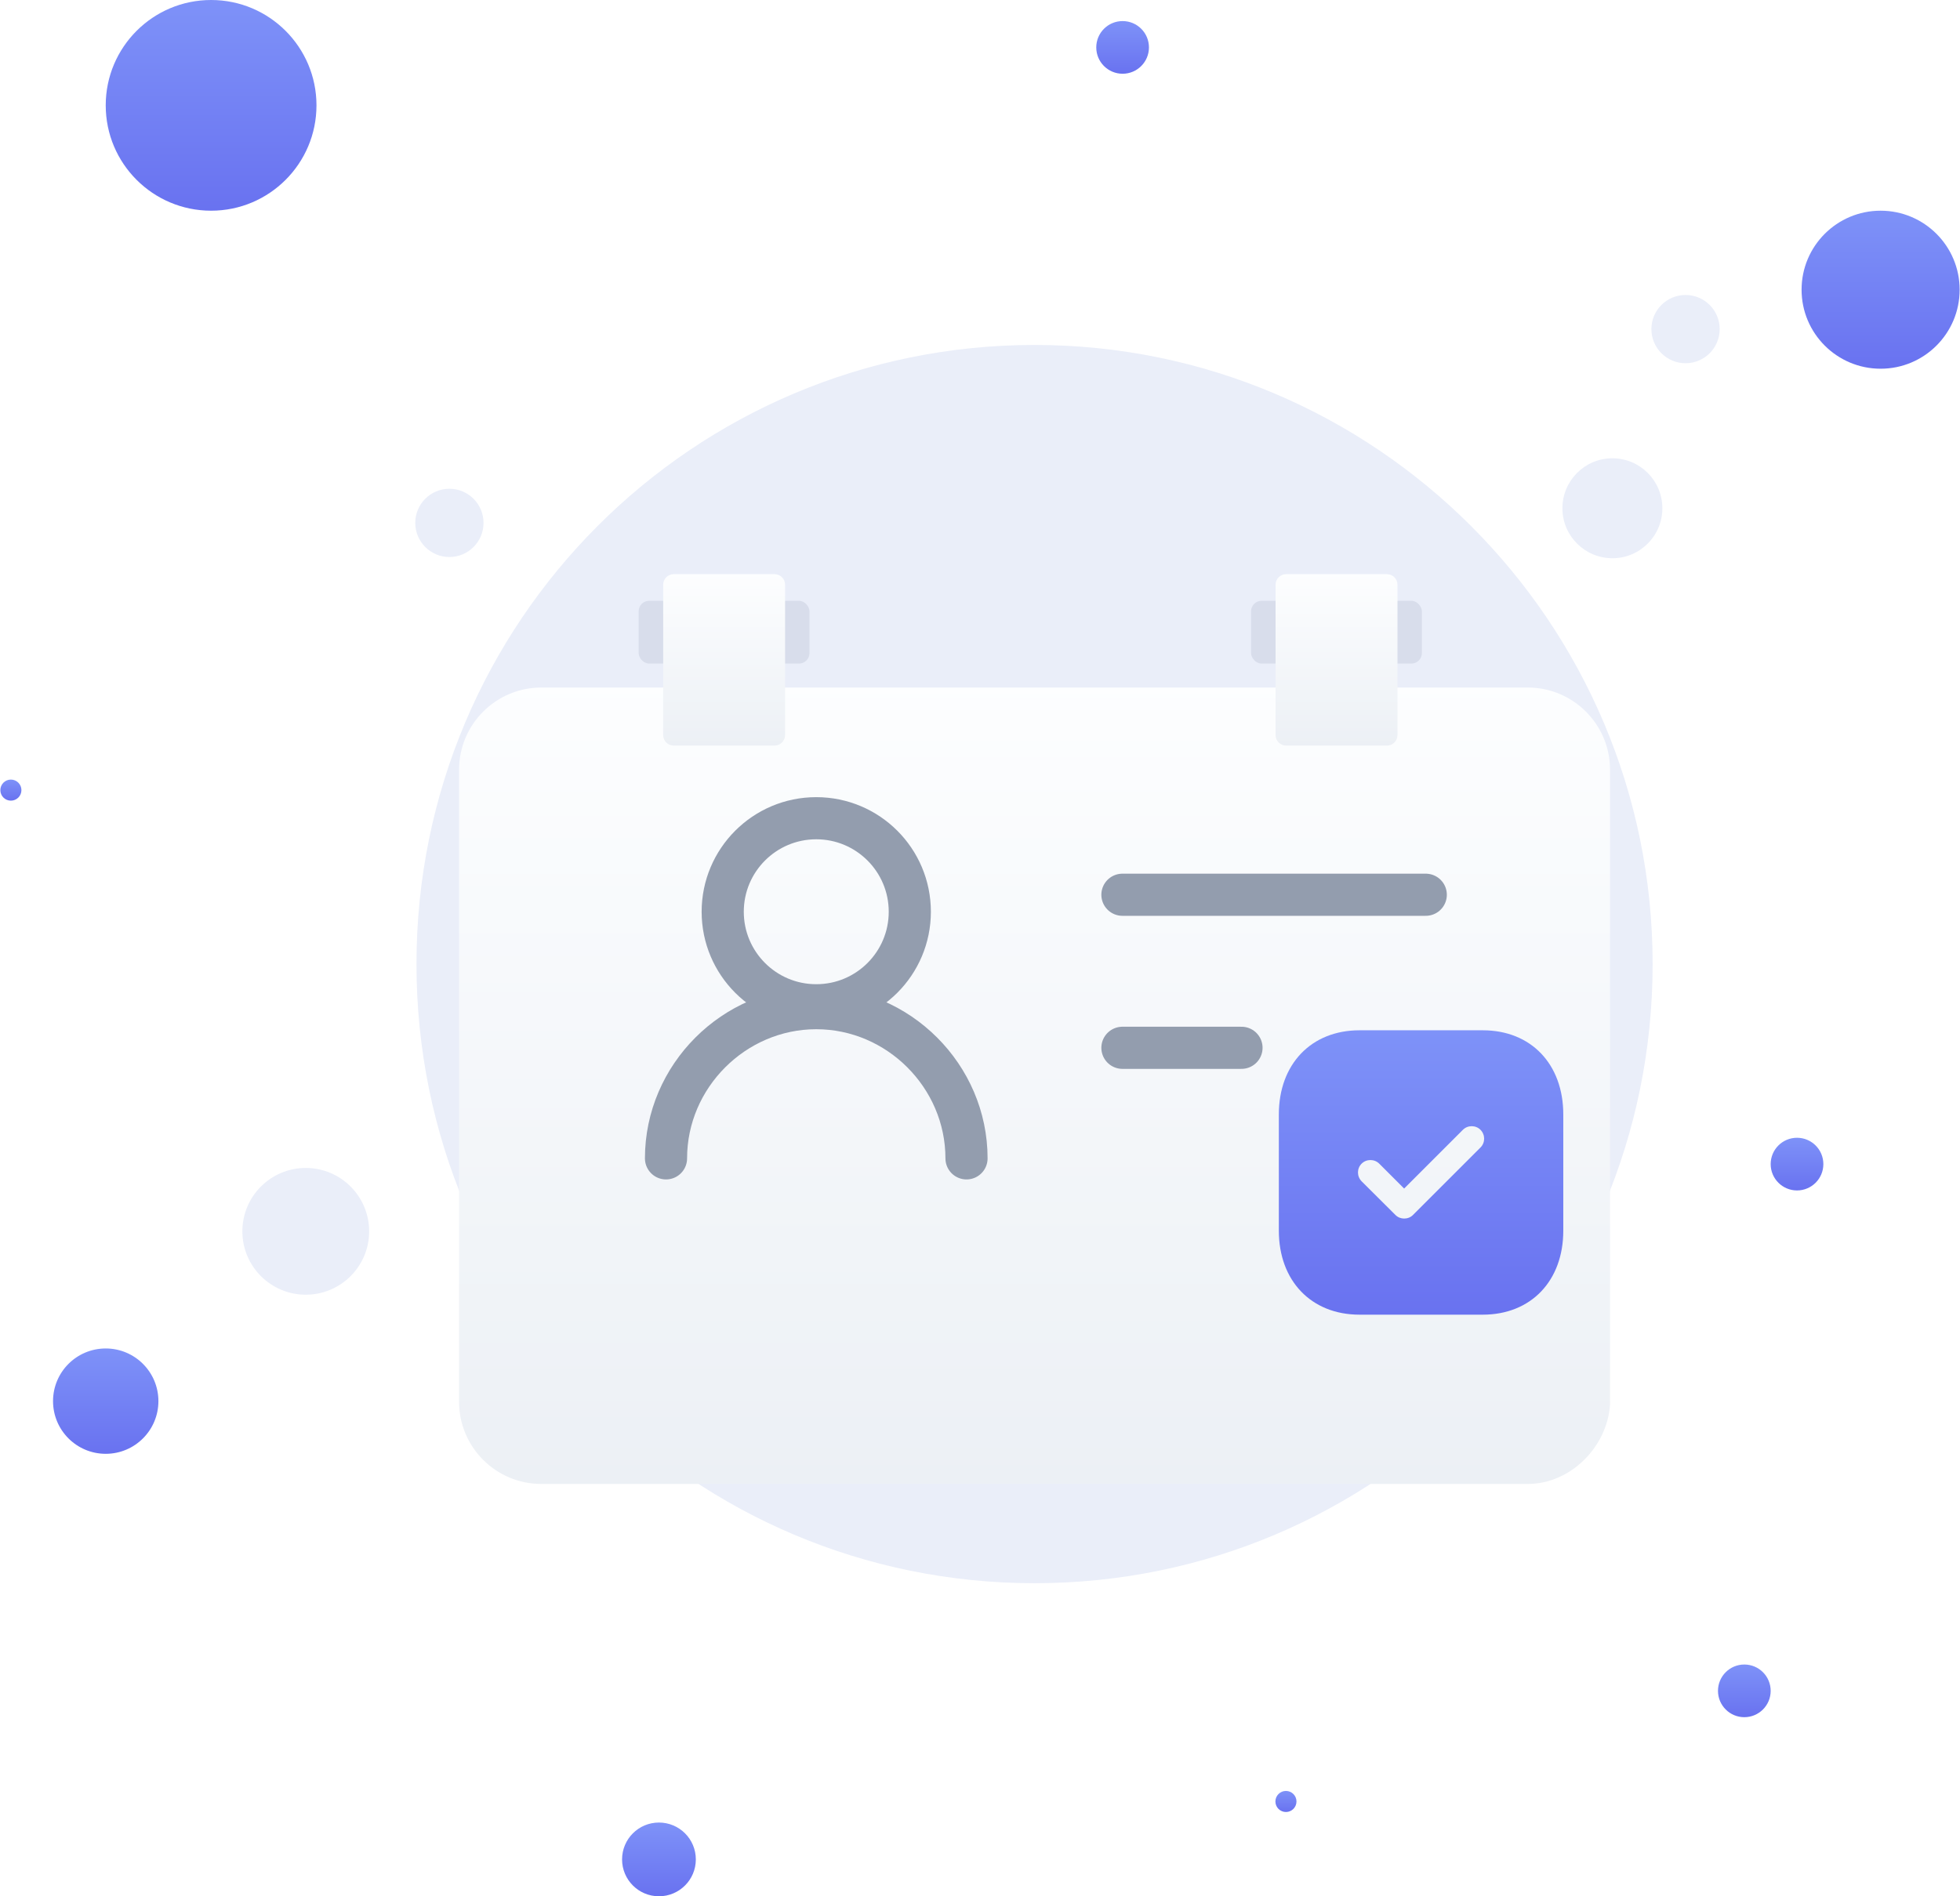 <svg width="186" height="180" viewBox="0 0 186 180" fill="none" xmlns="http://www.w3.org/2000/svg">
<circle cx="178.466" cy="27.5" r="7.5" fill="url(#paint0_linear_29222_3472)"/>
<circle cx="20.033" cy="10" r="10" fill="url(#paint1_linear_29222_3472)"/>
<circle cx="10.033" cy="133" r="5" fill="url(#paint2_linear_29222_3472)"/>
<circle cx="165.533" cy="160.5" r="2.5" fill="url(#paint3_linear_29222_3472)"/>
<circle cx="106.533" cy="4.5" r="2.5" fill="url(#paint4_linear_29222_3472)"/>
<circle cx="62.533" cy="176.5" r="3.5" fill="url(#paint5_linear_29222_3472)"/>
<circle cx="122.033" cy="171" r="1" fill="url(#paint6_linear_29222_3472)"/>
<circle cx="170.533" cy="110.5" r="2.5" fill="url(#paint7_linear_29222_3472)"/>
<circle cx="1.033" cy="75" r="1" fill="url(#paint8_linear_29222_3472)"/>
<path d="M98.177 150.283C130.57 150.283 156.831 124.022 156.831 91.513C156.831 59.005 130.454 32.744 98.177 32.744C65.784 32.744 39.523 59.005 39.523 91.513C39.523 124.022 65.784 150.283 98.177 150.283Z" fill="#EAEEF9"/>
<path d="M153.013 52.989C155.633 52.989 157.756 50.865 157.756 48.246C157.756 45.626 155.633 43.502 153.013 43.502C150.394 43.502 148.27 45.626 148.27 48.246C148.27 50.865 150.394 52.989 153.013 52.989Z" fill="#EAEEF9"/>
<path d="M159.955 34.479C161.744 34.479 163.194 33.028 163.194 31.239C163.194 29.45 161.744 28 159.955 28C158.166 28 156.715 29.45 156.715 31.239C156.715 33.028 158.166 34.479 159.955 34.479Z" fill="#EAEEF9"/>
<path d="M42.647 52.873C44.435 52.873 45.886 51.423 45.886 49.634C45.886 47.845 44.435 46.395 42.647 46.395C40.858 46.395 39.407 47.845 39.407 49.634C39.407 51.423 40.858 52.873 42.647 52.873Z" fill="#EAEEF9"/>
<path d="M29.016 122.897C32.338 122.897 35.032 120.204 35.032 116.882C35.032 113.559 32.338 110.866 29.016 110.866C25.693 110.866 23 113.559 23 116.882C23 120.204 25.693 122.897 29.016 122.897Z" fill="#EAEEF9"/>
<g filter="url(#filter0_d_29222_3472)">
<path d="M144.987 129.86H51.366C47.061 129.86 43.564 126.362 43.564 122.058V62.065C43.564 57.761 47.061 54.263 51.366 54.263H144.987C149.291 54.263 152.789 57.761 152.789 62.065V122.327C152.52 126.362 149.022 129.86 144.987 129.86Z" fill="url(#paint9_linear_29222_3472)"/>
</g>
<path fill-rule="evenodd" clip-rule="evenodd" d="M129.012 97.798H140.714C145.29 97.798 148.353 101.011 148.353 105.789V116.817C148.353 121.58 145.29 124.792 140.714 124.792H129.012C124.437 124.792 121.359 121.58 121.359 116.817V105.789C121.359 101.011 124.437 97.798 129.012 97.798ZM134.087 115.331L140.498 108.92C140.957 108.461 140.957 107.719 140.498 107.246C140.039 106.787 139.283 106.787 138.824 107.246L133.25 112.82L130.888 110.458C130.429 110 129.673 110 129.214 110.458C128.755 110.917 128.755 111.66 129.214 112.132L132.427 115.331C132.656 115.56 132.953 115.668 133.25 115.668C133.56 115.668 133.857 115.56 134.087 115.331Z" fill="url(#paint10_linear_29222_3472)"/>
<rect x="60.606" y="57.028" width="16.213" height="5.961" rx="1" fill="#D8DDEB"/>
<rect x="118.722" y="57.028" width="16.213" height="5.961" rx="1" fill="#D8DDEB"/>
<g filter="url(#filter1_d_29222_3472)">
<path d="M73.502 43.502H63.934C63.382 43.502 62.934 43.95 62.934 44.502V58.774C62.934 59.326 63.382 59.774 63.934 59.774H73.502C74.055 59.774 74.502 59.326 74.502 58.774V44.502C74.502 43.95 74.055 43.502 73.502 43.502Z" fill="url(#paint11_linear_29222_3472)"/>
</g>
<g filter="url(#filter2_d_29222_3472)">
<path d="M131.617 43.502H122.049C121.497 43.502 121.049 43.95 121.049 44.502V58.774C121.049 59.326 121.497 59.774 122.049 59.774H131.617C132.17 59.774 132.617 59.326 132.617 58.774V44.502C132.617 43.95 132.17 43.502 131.617 43.502Z" fill="url(#paint12_linear_29222_3472)"/>
</g>
<path d="M77.461 95.424C82.365 95.424 86.339 91.45 86.339 86.546C86.339 81.643 82.365 77.668 77.461 77.668C72.558 77.668 68.584 81.643 68.584 86.546C68.584 91.45 72.558 95.424 77.461 95.424Z" stroke="#939DAE" stroke-width="4" stroke-miterlimit="10" stroke-linecap="round" stroke-linejoin="round"/>
<path d="M63.203 109.955C63.203 102.153 69.66 95.697 77.462 95.697C85.263 95.697 91.72 102.153 91.72 109.955" stroke="#939DAE" stroke-width="4" stroke-miterlimit="10" stroke-linecap="round" stroke-linejoin="round"/>
<path d="M106.516 84.932H135.302" stroke="#939DAE" stroke-width="4" stroke-miterlimit="10" stroke-linecap="round" stroke-linejoin="round"/>
<path d="M106.516 99.46H117.815" stroke="#939DAE" stroke-width="4" stroke-miterlimit="10" stroke-linecap="round" stroke-linejoin="round"/>
<defs>
<filter id="filter0_d_29222_3472" x="21.564" y="43.263" width="153.225" height="119.597" filterUnits="userSpaceOnUse" color-interpolation-filters="sRGB">
<feFlood flood-opacity="0" result="BackgroundImageFix"/>
<feColorMatrix in="SourceAlpha" type="matrix" values="0 0 0 0 0 0 0 0 0 0 0 0 0 0 0 0 0 0 127 0" result="hardAlpha"/>
<feOffset dy="11"/>
<feGaussianBlur stdDeviation="11"/>
<feColorMatrix type="matrix" values="0 0 0 0 0.398 0 0 0 0 0.477 0 0 0 0 0.575 0 0 0 0.27 0"/>
<feBlend mode="normal" in2="BackgroundImageFix" result="effect1_dropShadow_29222_3472"/>
<feBlend mode="normal" in="SourceGraphic" in2="effect1_dropShadow_29222_3472" result="shape"/>
</filter>
<filter id="filter1_d_29222_3472" x="40.934" y="32.502" width="55.568" height="60.272" filterUnits="userSpaceOnUse" color-interpolation-filters="sRGB">
<feFlood flood-opacity="0" result="BackgroundImageFix"/>
<feColorMatrix in="SourceAlpha" type="matrix" values="0 0 0 0 0 0 0 0 0 0 0 0 0 0 0 0 0 0 127 0" result="hardAlpha"/>
<feOffset dy="11"/>
<feGaussianBlur stdDeviation="11"/>
<feColorMatrix type="matrix" values="0 0 0 0 0.398 0 0 0 0 0.477 0 0 0 0 0.575 0 0 0 0.27 0"/>
<feBlend mode="normal" in2="BackgroundImageFix" result="effect1_dropShadow_29222_3472"/>
<feBlend mode="normal" in="SourceGraphic" in2="effect1_dropShadow_29222_3472" result="shape"/>
</filter>
<filter id="filter2_d_29222_3472" x="99.049" y="32.502" width="55.568" height="60.272" filterUnits="userSpaceOnUse" color-interpolation-filters="sRGB">
<feFlood flood-opacity="0" result="BackgroundImageFix"/>
<feColorMatrix in="SourceAlpha" type="matrix" values="0 0 0 0 0 0 0 0 0 0 0 0 0 0 0 0 0 0 127 0" result="hardAlpha"/>
<feOffset dy="11"/>
<feGaussianBlur stdDeviation="11"/>
<feColorMatrix type="matrix" values="0 0 0 0 0.398 0 0 0 0 0.477 0 0 0 0 0.575 0 0 0 0.27 0"/>
<feBlend mode="normal" in2="BackgroundImageFix" result="effect1_dropShadow_29222_3472"/>
<feBlend mode="normal" in="SourceGraphic" in2="effect1_dropShadow_29222_3472" result="shape"/>
</filter>
<linearGradient id="paint0_linear_29222_3472" x1="178.466" y1="20" x2="178.466" y2="35" gradientUnits="userSpaceOnUse">
<stop stop-color="#7E92F8"/>
<stop offset="1" stop-color="#6972F0"/>
</linearGradient>
<linearGradient id="paint1_linear_29222_3472" x1="20.033" y1="0" x2="20.033" y2="20" gradientUnits="userSpaceOnUse">
<stop stop-color="#7E92F8"/>
<stop offset="1" stop-color="#6972F0"/>
</linearGradient>
<linearGradient id="paint2_linear_29222_3472" x1="10.033" y1="128" x2="10.033" y2="138" gradientUnits="userSpaceOnUse">
<stop stop-color="#7E92F8"/>
<stop offset="1" stop-color="#6972F0"/>
</linearGradient>
<linearGradient id="paint3_linear_29222_3472" x1="165.533" y1="158" x2="165.533" y2="163" gradientUnits="userSpaceOnUse">
<stop stop-color="#7E92F8"/>
<stop offset="1" stop-color="#6972F0"/>
</linearGradient>
<linearGradient id="paint4_linear_29222_3472" x1="106.533" y1="2" x2="106.533" y2="7" gradientUnits="userSpaceOnUse">
<stop stop-color="#7E92F8"/>
<stop offset="1" stop-color="#6972F0"/>
</linearGradient>
<linearGradient id="paint5_linear_29222_3472" x1="62.533" y1="173" x2="62.533" y2="180" gradientUnits="userSpaceOnUse">
<stop stop-color="#7E92F8"/>
<stop offset="1" stop-color="#6972F0"/>
</linearGradient>
<linearGradient id="paint6_linear_29222_3472" x1="122.033" y1="170" x2="122.033" y2="172" gradientUnits="userSpaceOnUse">
<stop stop-color="#7E92F8"/>
<stop offset="1" stop-color="#6972F0"/>
</linearGradient>
<linearGradient id="paint7_linear_29222_3472" x1="170.533" y1="108" x2="170.533" y2="113" gradientUnits="userSpaceOnUse">
<stop stop-color="#7E92F8"/>
<stop offset="1" stop-color="#6972F0"/>
</linearGradient>
<linearGradient id="paint8_linear_29222_3472" x1="1.033" y1="74" x2="1.033" y2="76" gradientUnits="userSpaceOnUse">
<stop stop-color="#7E92F8"/>
<stop offset="1" stop-color="#6972F0"/>
</linearGradient>
<linearGradient id="paint9_linear_29222_3472" x1="98.141" y1="52.515" x2="98.141" y2="130.675" gradientUnits="userSpaceOnUse">
<stop stop-color="#FDFEFF"/>
<stop offset="0.996" stop-color="#ECF0F5"/>
</linearGradient>
<linearGradient id="paint10_linear_29222_3472" x1="134.856" y1="97.798" x2="134.856" y2="124.792" gradientUnits="userSpaceOnUse">
<stop stop-color="#7E92F8"/>
<stop offset="1" stop-color="#6972F0"/>
</linearGradient>
<linearGradient id="paint11_linear_29222_3472" x1="68.714" y1="43.126" x2="68.714" y2="59.949" gradientUnits="userSpaceOnUse">
<stop stop-color="#FDFEFF"/>
<stop offset="0.996" stop-color="#ECF0F5"/>
</linearGradient>
<linearGradient id="paint12_linear_29222_3472" x1="126.83" y1="43.126" x2="126.83" y2="59.949" gradientUnits="userSpaceOnUse">
<stop stop-color="#FDFEFF"/>
<stop offset="0.996" stop-color="#ECF0F5"/>
</linearGradient>
</defs>
</svg>

